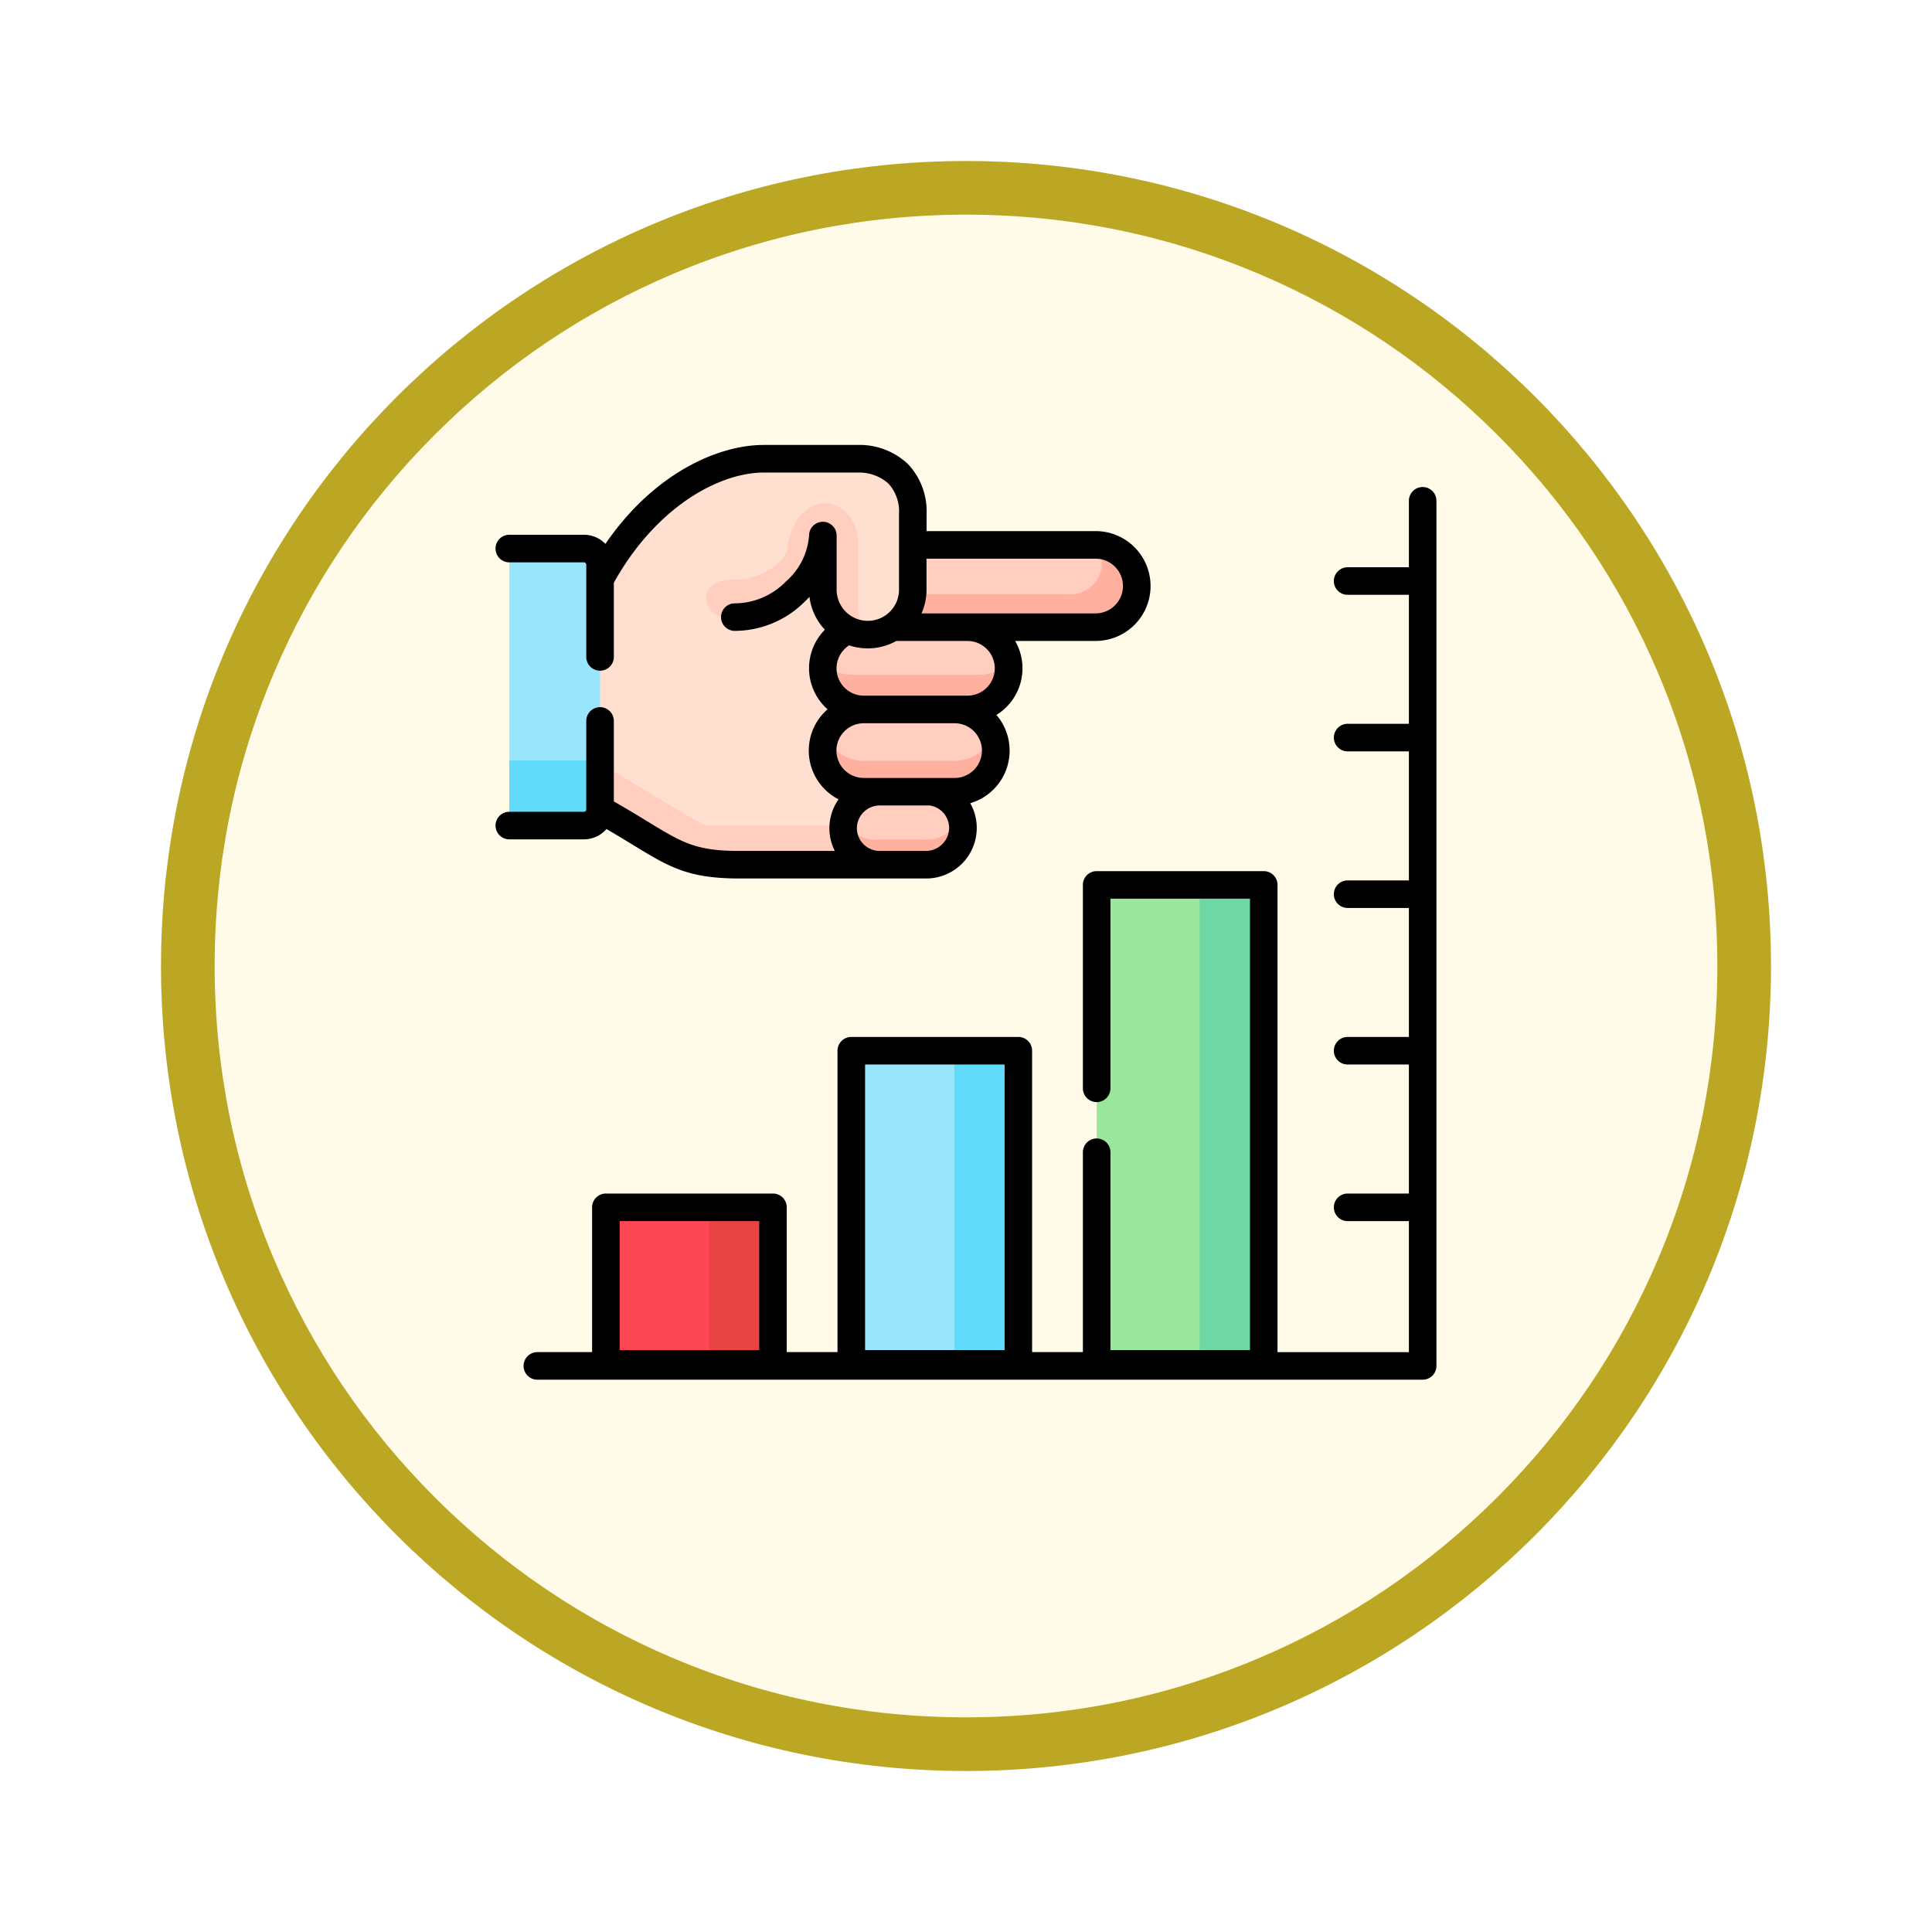 <svg xmlns="http://www.w3.org/2000/svg" xmlns:xlink="http://www.w3.org/1999/xlink" width="108" height="108" viewBox="0 0 108 108">
  <defs>
    <filter id="Fondo" x="0" y="0" width="108" height="108" filterUnits="userSpaceOnUse">
      <feOffset dy="3" input="SourceAlpha"/>
      <feGaussianBlur stdDeviation="3" result="blur"/>
      <feFlood flood-opacity="0.161"/>
      <feComposite operator="in" in2="blur"/>
      <feComposite in="SourceGraphic"/>
    </filter>
  </defs>
  <g id="Group_1144640" data-name="Group 1144640" transform="translate(-1218.5 -6663)">
    <g id="Group_1144599" data-name="Group 1144599">
      <g transform="matrix(1, 0, 0, 1, 1218.5, 6663)" filter="url(#Fondo)">
        <g id="Fondo-2" data-name="Fondo" transform="translate(9 6)" fill="#fffbe8">
          <path d="M 45 88.5 C 39.127 88.5 33.43 87.35 28.068 85.082 C 22.889 82.891 18.236 79.755 14.241 75.759 C 10.245 71.764 7.109 67.111 4.918 61.932 C 2.65 56.57 1.5 50.873 1.5 45 C 1.5 39.127 2.65 33.43 4.918 28.068 C 7.109 22.889 10.245 18.236 14.241 14.241 C 18.236 10.245 22.889 7.109 28.068 4.918 C 33.43 2.65 39.127 1.5 45 1.5 C 50.873 1.5 56.57 2.65 61.932 4.918 C 67.111 7.109 71.764 10.245 75.759 14.241 C 79.755 18.236 82.891 22.889 85.082 28.068 C 87.35 33.43 88.5 39.127 88.5 45 C 88.5 50.873 87.35 56.57 85.082 61.932 C 82.891 67.111 79.755 71.764 75.759 75.759 C 71.764 79.755 67.111 82.891 61.932 85.082 C 56.57 87.35 50.873 88.5 45 88.5 Z" stroke="none"/>
          <path d="M 45 3 C 39.329 3 33.829 4.11 28.653 6.299 C 23.652 8.415 19.16 11.443 15.302 15.302 C 11.443 19.16 8.415 23.652 6.299 28.653 C 4.11 33.829 3 39.329 3 45 C 3 50.671 4.11 56.171 6.299 61.347 C 8.415 66.348 11.443 70.84 15.302 74.698 C 19.16 78.557 23.652 81.585 28.653 83.701 C 33.829 85.89 39.329 87 45 87 C 50.671 87 56.171 85.89 61.347 83.701 C 66.348 81.585 70.84 78.557 74.698 74.698 C 78.557 70.84 81.585 66.348 83.701 61.347 C 85.89 56.171 87 50.671 87 45 C 87 39.329 85.89 33.829 83.701 28.653 C 81.585 23.652 78.557 19.16 74.698 15.302 C 70.84 11.443 66.348 8.415 61.347 6.299 C 56.171 4.11 50.671 3 45 3 M 45 0 C 69.853 0 90 20.147 90 45 C 90 69.853 69.853 90 45 90 C 20.147 90 0 69.853 0 45 C 0 20.147 20.147 0 45 0 Z" stroke="none" fill="#bca724"/>
        </g>
      </g>
      <g id="Group_1144598" data-name="Group 1144598" transform="translate(1246.201 6686.191)">
        <g id="Group_1144596" data-name="Group 1144596" transform="translate(0.77 2.452)">
          <path id="Path_979898" data-name="Path 979898" d="M60.038,416.525h9.34v8.751h-9.34Z" transform="translate(-54.641 -374.678)" fill="#fd4755" fill-rule="evenodd"/>
          <path id="Path_979899" data-name="Path 979899" d="M193.582,331.314h9.337v17.5h-9.337Z" transform="translate(-174.466 -298.221)" fill="#99e6fc" fill-rule="evenodd"/>
          <path id="Path_979900" data-name="Path 979900" d="M327.1,241.091h9.34v26.773H327.1Z" transform="translate(-294.265 -217.267)" fill="#9be69d" fill-rule="evenodd"/>
          <path id="Path_979901" data-name="Path 979901" d="M178.078,103.129a2.309,2.309,0,0,0,2.291,2.3h5.793a2.3,2.3,0,1,0,0-4.6h-4.189l-2.461.17A2.311,2.311,0,0,0,178.078,103.129Z" transform="translate(-160.554 -91.414)" fill="#ffcebf" fill-rule="evenodd"/>
          <path id="Path_979902" data-name="Path 979902" d="M180.241,145.6a2.3,2.3,0,1,0,0,4.6h5.075a2.3,2.3,0,1,0,0-4.6h-5.075Z" transform="translate(-160.426 -131.585)" fill="#ffcebf" fill-rule="evenodd"/>
          <path id="Path_979903" data-name="Path 979903" d="M192.821,190.369H191.2a2.041,2.041,0,1,0,0,4.081h2.608a2.049,2.049,0,0,0,.261-4.081h-1.25Z" transform="translate(-170.495 -171.756)" fill="#ffcebf" fill-rule="evenodd"/>
          <path id="Path_979904" data-name="Path 979904" d="M56.291,27.8a2.3,2.3,0,1,1,0-4.6,2.3,2.3,0,0,1-.856-4.43,2.514,2.514,0,0,0,3.593-2.262V13.477l0-1.205a2.869,2.869,0,0,0-3.089-3.09l-5.251,0c-2.546,0-6.486,1.817-9.143,6.726l-1.754,5.465,1.754,7.414c3.9,2.177,4.324,3.1,7.87,3.087h7.764a2.041,2.041,0,1,1,0-4.081Z" transform="translate(-36.476 -9.182)" fill="#ffdfcf" fill-rule="evenodd"/>
          <path id="Path_979905" data-name="Path 979905" d="M227.352,60.658a2.3,2.3,0,1,0,0-4.6H217.129v2.507A2.514,2.514,0,0,1,216,60.658Z" transform="translate(-194.578 -51.243)" fill="#ffcebf" fill-rule="evenodd"/>
          <path id="Path_979906" data-name="Path 979906" d="M227.352,60.658a2.3,2.3,0,0,0,.021-4.6,1.751,1.751,0,0,1-1.654,2.753h-8.6A2.515,2.515,0,0,1,216,60.658Z" transform="translate(-194.578 -51.243)" fill="#ffb09e" fill-rule="evenodd"/>
          <path id="Path_979907" data-name="Path 979907" d="M178.16,117.293a2.3,2.3,0,0,0,2.209,2.905h5.793a2.3,2.3,0,0,0,2.224-2.908c-.27.974-1.167.983-2.223.983h-5.779C179.348,118.273,178.436,118.285,178.16,117.293Z" transform="translate(-160.554 -106.184)" fill="#ffb09e" fill-rule="evenodd"/>
          <path id="Path_979908" data-name="Path 979908" d="M180.241,161.05a2.319,2.319,0,0,1-2.138-1.439,2.271,2.271,0,0,0-.167.86,2.309,2.309,0,0,0,2.306,2.3h5.074a2.309,2.309,0,0,0,2.306-2.3,2.273,2.273,0,0,0-.17-.86,2.312,2.312,0,0,1-2.135,1.439Z" transform="translate(-160.426 -144.157)" fill="#ffb09e" fill-rule="evenodd"/>
          <path id="Path_979909" data-name="Path 979909" d="M56.516,178.306a9.136,9.136,0,0,1-1.229-.629l-4.746-2.858-.725.761.725,1.831c3.9,2.177,4.324,3.1,7.87,3.087h7.764a2.049,2.049,0,0,1-2-1.638,2,2,0,0,1-.041-.4,1.3,1.3,0,0,1,.006-.152H56.516Z" transform="translate(-45.469 -157.803)" fill="#ffcebf" fill-rule="evenodd"/>
          <path id="Path_979910" data-name="Path 979910" d="M119.144,35.914c-.167,1.1-1.971,1.849-2.948,1.8-2.326-.123-1.939,2.437,0,2.1a5.116,5.116,0,0,0,4.919-4.558v3.028a2.517,2.517,0,0,0,2.32,2.5c0-.094-.205-.486-.2-.591a3.871,3.871,0,0,1-.144-1.129V35.77C123.089,32.944,119.681,32.362,119.144,35.914Z" transform="translate(-103.591 -30.954)" fill="#ffcebf" fill-rule="evenodd"/>
          <path id="Path_979911" data-name="Path 979911" d="M12.572,72.666V58.979a.9.9,0,0,0-.9-.9H7.5v15.48h4.174A.9.9,0,0,0,12.572,72.666Z" transform="translate(-7.5 -53.058)" fill="#99e6fc" fill-rule="evenodd"/>
          <path id="Path_979912" data-name="Path 979912" d="M11.674,165.6H7.5v3.631h4.174a.9.9,0,0,0,.9-.9v-3.631A.9.9,0,0,1,11.674,165.6Z" transform="translate(-7.5 -148.731)" fill="#62dbfb" fill-rule="evenodd"/>
          <path id="Path_979913" data-name="Path 979913" d="M383.177,241.091h3.579v26.773h-3.579Z" transform="translate(-344.583 -217.267)" fill="#6fd7a3" fill-rule="evenodd"/>
          <path id="Path_979914" data-name="Path 979914" d="M249.661,331.314h3.576v17.5h-3.576Z" transform="translate(-224.784 -298.221)" fill="#62dbfb" fill-rule="evenodd"/>
          <path id="Path_979915" data-name="Path 979915" d="M116.146,416.525h3.576v8.751h-3.576Z" transform="translate(-104.985 -374.678)" fill="#e94444" fill-rule="evenodd"/>
          <path id="Path_979916" data-name="Path 979916" d="M193.334,203.831h-2.241a1.921,1.921,0,0,1-1.886-1.085,1.666,1.666,0,0,0-.044.3,1.3,1.3,0,0,0-.006.152,2,2,0,0,0,.041.4,2.049,2.049,0,0,0,2,1.638h2.608a2.062,2.062,0,0,0,2.045-2.057,2.031,2.031,0,0,0-.158-.79,1.927,1.927,0,0,1-1.995,1.442h-.367Z" transform="translate(-170.495 -182.541)" fill="#ffb09e" fill-rule="evenodd"/>
        </g>
        <g id="Group_1144597" data-name="Group 1144597" transform="translate(0 1.682)">
          <path id="Path_979917" data-name="Path 979917" d="M6.2,23.152c.56.325,1.041.619,1.479.886,2.045,1.248,3.079,1.879,5.965,1.879H24.084A2.824,2.824,0,0,0,26.9,23.09a2.793,2.793,0,0,0-.365-1.381A3.064,3.064,0,0,0,28,16.775a3.061,3.061,0,0,0,1.046-4.137h4.5a3.07,3.07,0,1,0,0-6.14h-9.45V5.542A3.835,3.835,0,0,0,23.053,2.75a3.92,3.92,0,0,0-2.808-1.068h-.01l-5.251,0c-2.451,0-6.069,1.489-8.842,5.531a1.662,1.662,0,0,0-1.2-.51H.77a.77.77,0,1,0,0,1.541H4.945a.131.131,0,0,1,.127.128v5.158a.77.77,0,1,0,1.541,0V9.382c2.363-4.246,5.894-6.154,8.373-6.157l5.252,0h.006a2.458,2.458,0,0,1,1.721.618,2.31,2.31,0,0,1,.589,1.7V7.234c0,.012,0,.023,0,.035s0,.022,0,.034l0,2.474a1.734,1.734,0,0,1-.763,1.435l-.036.023a1.742,1.742,0,0,1-2.688-1.458V6.747a.77.77,0,1,0-1.541,0,3.779,3.779,0,0,1-1.3,2.573,4,4,0,0,1-2.81,1.216.77.77,0,1,0-.081,1.539,5.545,5.545,0,0,0,3.952-1.637q.136-.129.262-.263a3.265,3.265,0,0,0,.862,1.837,3.058,3.058,0,0,0,.149,4.446,3.063,3.063,0,0,0,.615,5.034,2.8,2.8,0,0,0-.208,2.884H13.71c-2.5.011-3.244-.444-5.226-1.654-.537-.328-1.137-.693-1.871-1.112v-4.5a.77.77,0,1,0-1.541,0v4.953a.129.129,0,0,1-.127.125H.77a.77.77,0,1,0,0,1.541H4.945A1.663,1.663,0,0,0,6.2,23.152ZM33.544,8.039a1.529,1.529,0,1,1,0,3.058H23.812a3.252,3.252,0,0,0,.28-1.321V8.039h9.451Zm-11.139,4.6h3.973a1.529,1.529,0,1,1,0,3.058H20.59a1.526,1.526,0,0,1-.823-2.812,3.284,3.284,0,0,0,2.638-.247Zm-1.821,4.6H25.66a1.529,1.529,0,1,1,0,3.058H20.585a1.529,1.529,0,1,1,0-3.058ZM20.2,23.108a1.274,1.274,0,0,1,1.274-1.272h2.806a1.274,1.274,0,0,1,1.076,1.254,1.3,1.3,0,0,1-1.274,1.286H21.477A1.273,1.273,0,0,1,20.2,23.108Z" transform="translate(0 -1.682)"/>
          <path id="Path_979918" data-name="Path 979918" d="M65.508,24.579a.77.77,0,0,0-.77.77v3.715H61.314a.77.77,0,0,0,0,1.541h3.424v7.21H61.314a.77.77,0,1,0,0,1.541h3.424v7.213H61.314a.77.77,0,1,0,0,1.541h3.424v7.21H61.314a.77.77,0,1,0,0,1.541h3.424v7.213H61.314a.77.77,0,1,0,0,1.541h3.424v7.324H57.394V46.821a.77.77,0,0,0-.77-.77h-9.34a.77.77,0,0,0-.77.77V58.191a.77.77,0,0,0,1.541,0v-10.6h7.8V72.824h-7.8V61.766a.77.77,0,0,0-1.541,0V72.938H43.675V56.09a.77.77,0,0,0-.77-.77H33.567a.77.77,0,0,0-.77.77V72.938H29.959V64.844a.77.77,0,0,0-.77-.77h-9.34a.77.77,0,0,0-.77.77v8.094h-3.06a.77.77,0,1,0,0,1.541H65.508a.77.77,0,0,0,.77-.77V25.349a.77.77,0,0,0-.77-.77ZM34.338,56.861h7.8V72.824h-7.8ZM20.619,65.614h7.8v7.21h-7.8Z" transform="translate(-13.681 -22.227)"/>
        </g>
      </g>
    </g>
  </g>
</svg>
